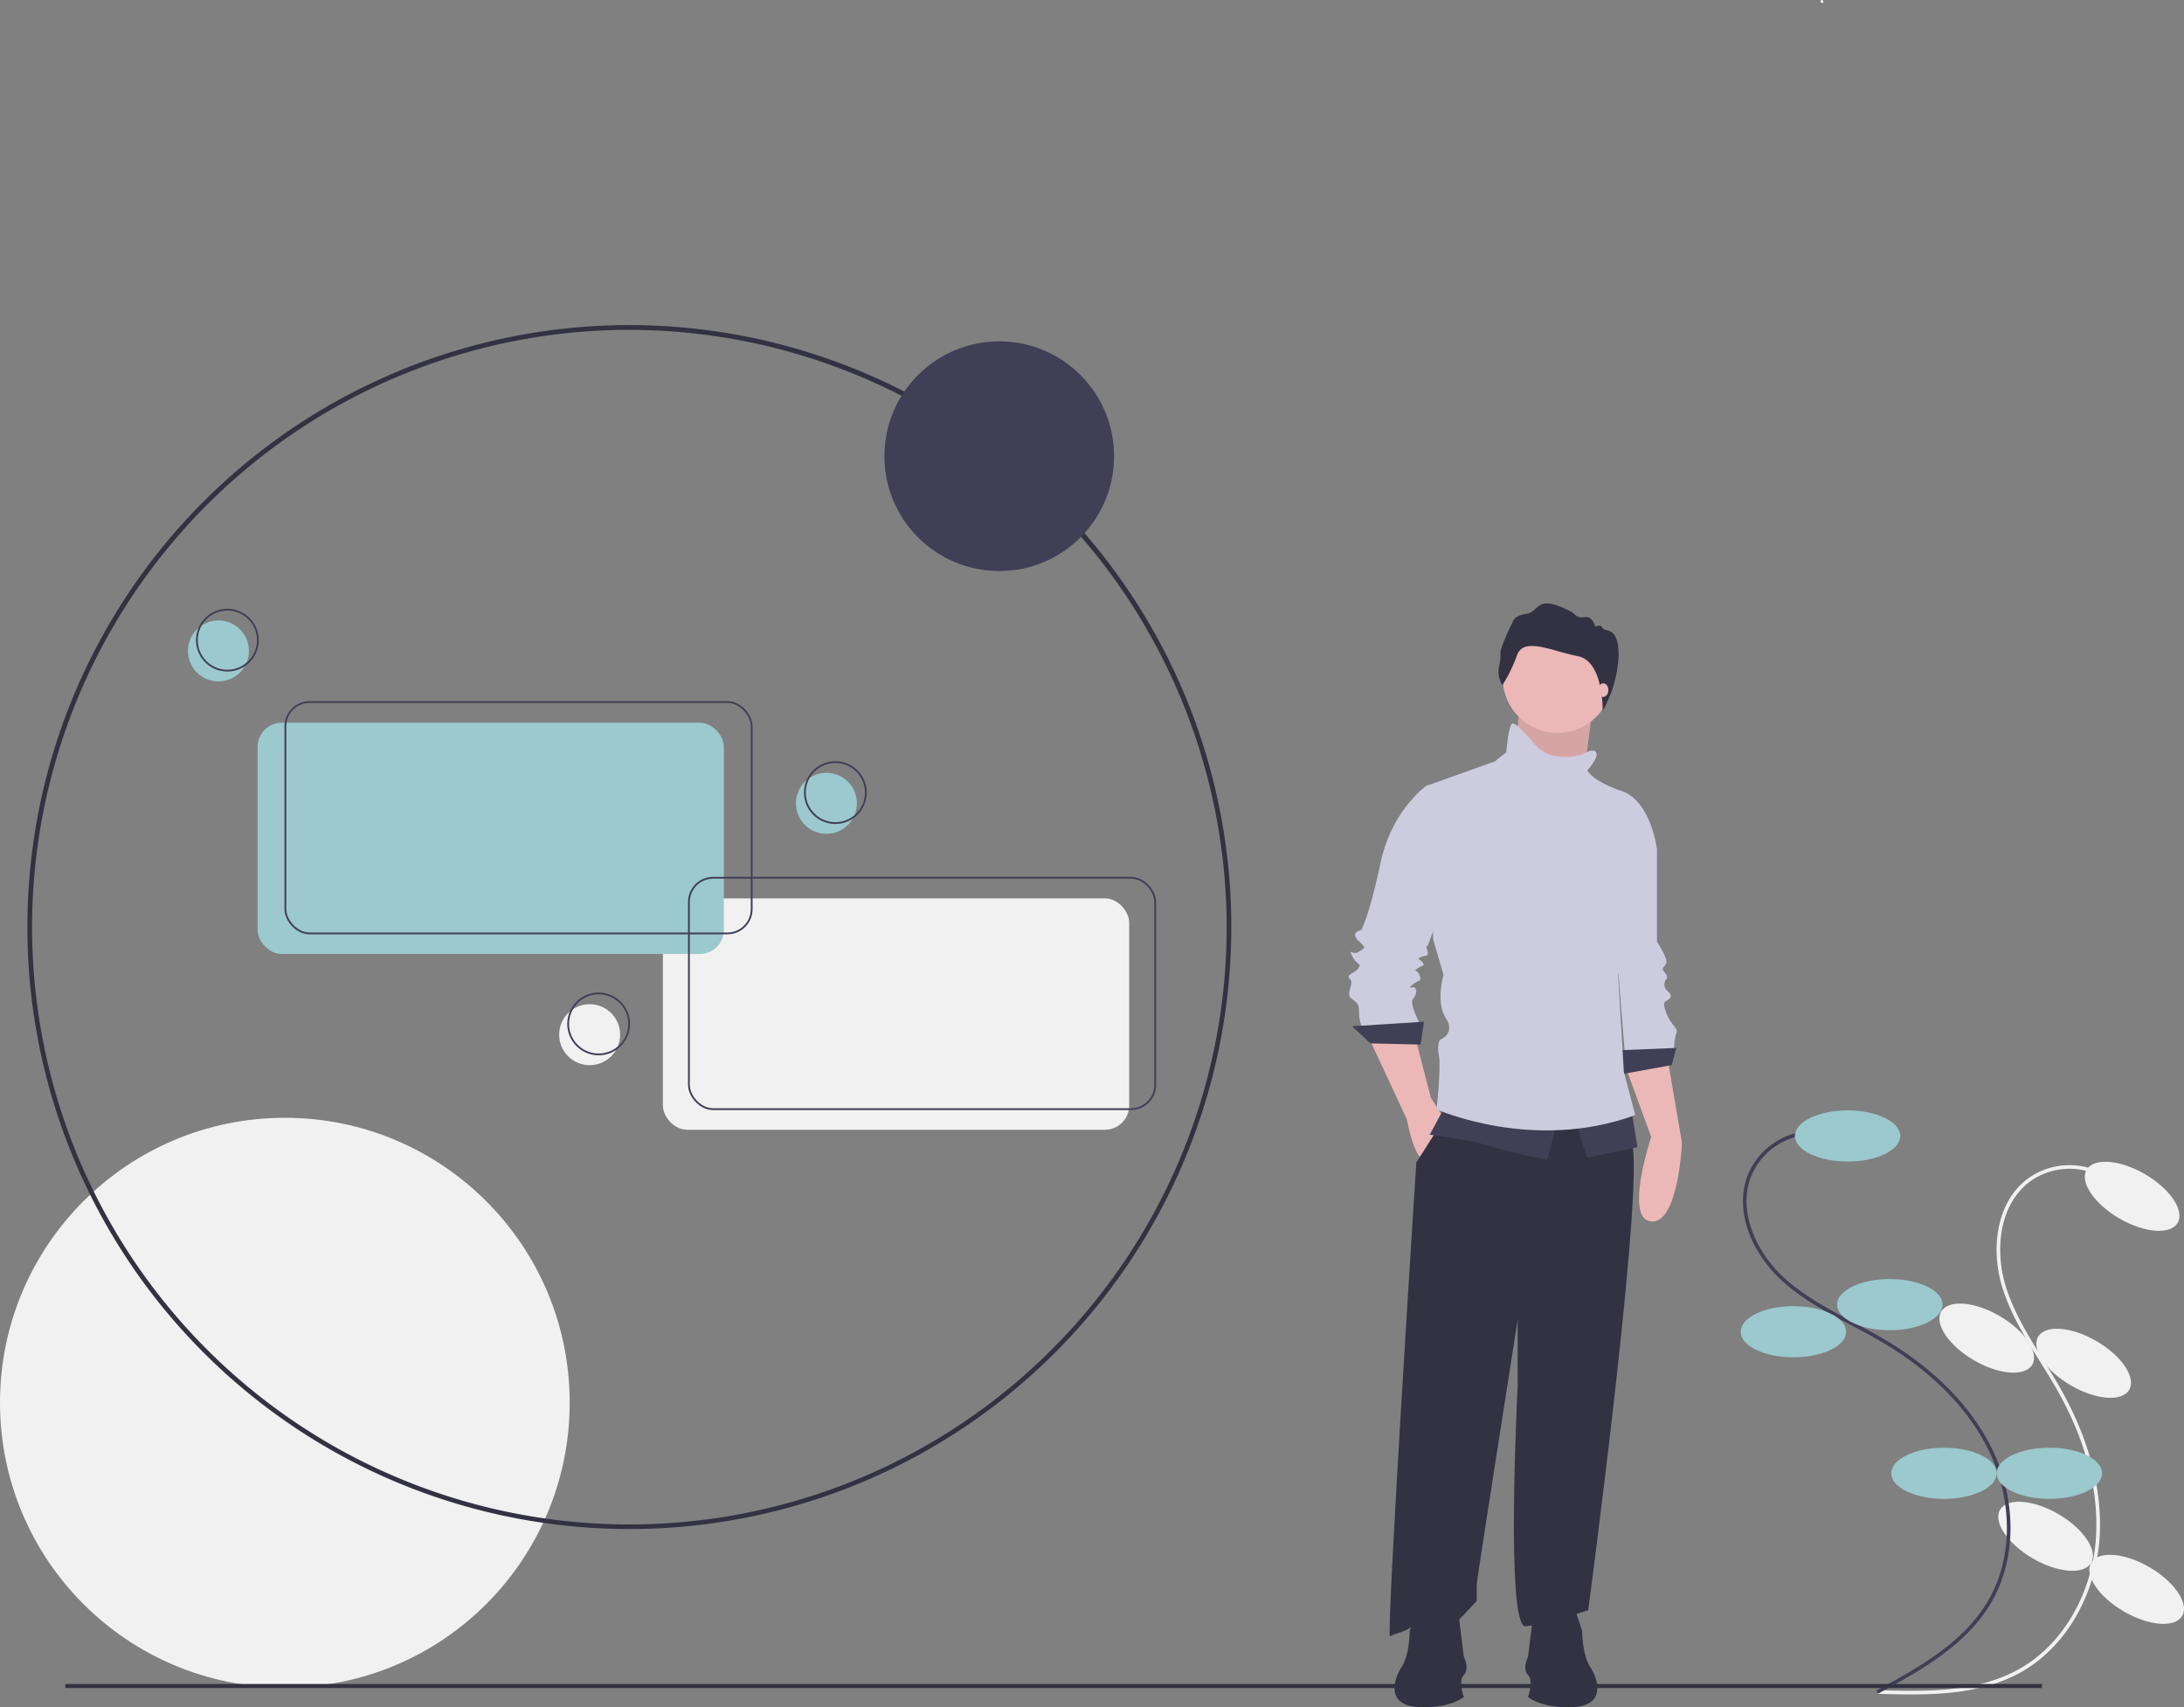 <svg xmlns="http://www.w3.org/2000/svg" viewBox="0 0 454.13 355"><rect x="0" y="0" width="454.13" height="355" fill="#808080" stroke="none"/><g id="Layer_2" data-name="Layer 2"><g id="Layer_1-2" data-name="Layer 1"><path d="M436.85,244.22a14.41,14.41,0,0,0-15.09,1.25c-6.45,4.92-7.44,14.54-5,22.28s7.51,14.32,11.49,21.39c5.34,9.5,8.78,20.37,7.9,31.24s-6.59,21.64-16.1,27c-8.82,4.95-19.51,4.76-29.62,4.44" style="fill:none;stroke:#f1f1f1;stroke-miterlimit:10;stroke-width:0.751px"/><ellipse cx="443.35" cy="248.76" rx="5.32" ry="10.96" transform="translate(5.2 506.57) rotate(-59.77)" style="fill:#f1f1f1"/><ellipse cx="433.27" cy="283.48" rx="5.32" ry="10.96" transform="translate(-29.8 515.1) rotate(-59.77)" style="fill:#f1f1f1"/><ellipse cx="413.12" cy="278.26" rx="5.32" ry="10.96" transform="translate(-35.3 495.09) rotate(-59.77)" style="fill:#f1f1f1"/><ellipse cx="425.35" cy="319.45" rx="5.32" ry="10.96" transform="translate(-64.81 526.12) rotate(-59.77)" style="fill:#f1f1f1"/><ellipse cx="444.29" cy="330.49" rx="5.32" ry="10.96" transform="translate(-64.95 547.96) rotate(-59.77)" style="fill:#f1f1f1"/><path d="M376.28,235.56a14.39,14.39,0,0,0-12.41,8.67c-3.1,7.5.89,16.31,6.89,21.78s13.7,8.59,20.69,12.7c9.4,5.52,17.85,13.18,22.55,23s5.21,22-.32,31.4c-5.13,8.72-14.46,13.94-23.36,18.75" style="fill:none;stroke:#413f56;stroke-miterlimit:10;stroke-width:0.751px"/><ellipse cx="384.18" cy="236.21" rx="10.96" ry="5.32" style="fill:#9bc9cd"/><ellipse cx="392.95" cy="271.28" rx="10.96" ry="5.32" style="fill:#9bc9cd"/><ellipse cx="372.91" cy="276.92" rx="10.96" ry="5.32" style="fill:#9bc9cd"/><ellipse cx="404.22" cy="306.35" rx="10.96" ry="5.32" style="fill:#9bc9cd"/><ellipse cx="426.14" cy="306.35" rx="10.96" ry="5.32" style="fill:#9bc9cd"/><ellipse cx="378.85" cy="0.31" rx="0.28" ry="0.33" transform="translate(87.76 242.79) rotate(-39.84)" style="fill:#f1f1f1"/><rect x="137.84" y="186.81" width="96.96" height="48.11" rx="5.04" style="fill:#f1f1f1"/><circle cx="45.42" cy="135.35" r="6.34" style="fill:#9bc9cd"/><circle cx="47.28" cy="133.11" r="6.34" style="fill:none;stroke:#413f56;stroke-miterlimit:10;stroke-width:0.373px"/><circle cx="122.61" cy="215.15" r="6.34" style="fill:#f1f1f1"/><circle cx="124.48" cy="212.91" r="6.34" style="fill:none;stroke:#413f56;stroke-miterlimit:10;stroke-width:0.373px"/><circle cx="171.84" cy="167.04" r="6.34" style="fill:#9bc9cd"/><circle cx="173.7" cy="164.81" r="6.34" style="fill:none;stroke:#413f56;stroke-miterlimit:10;stroke-width:0.373px"/><rect x="53.56" y="150.27" width="96.96" height="48.11" rx="5.04" style="fill:#9bc9cd"/><rect x="59.34" y="145.98" width="96.96" height="48.11" rx="5.04" style="fill:none;stroke:#413f56;stroke-miterlimit:10;stroke-width:0.373px"/><rect x="143.25" y="182.52" width="96.96" height="48.11" rx="5.04" style="fill:none;stroke:#413f56;stroke-miterlimit:10;stroke-width:0.373px"/><circle cx="59.23" cy="291.66" r="59.23" style="fill:#f1f1f1"/><path d="M130.88,317.94a125.17,125.17,0,1,1,88.49-36.66A125.15,125.15,0,0,1,130.88,317.94Zm0-249.35a124.2,124.2,0,1,0,124.19,124.2A124.34,124.34,0,0,0,130.88,68.59Z" style="fill:#323242"/><circle cx="207.78" cy="94.86" r="23.88" style="fill:#413f56"/><rect x="13.58" y="350.16" width="411" height="0.85" style="fill:#323242"/><path d="M337.88,221.47l5.46,14.95s-5.7,17.09,0,17.57,6.4-16.38,6.4-16.38l-3.08-18Z" style="fill:#ecb7b7"/><path d="M340.54,172.58l4,4v19.23s2.38,3.56,1.9,4.51-1,1-.47,1.66.95,1.18.47,1.66a1.8,1.8,0,0,0,0,2.14c.48.47,1.43,1.18.71,1.89s-1.66.24-.71,2.85,2.61,3.33,2.14,4.28a10.54,10.54,0,0,0-.48,3.32l-10.2,1.42-2.14-26.82Z" style="fill:#cdcbde"/><polygon points="348.56 217.91 336.69 218.38 337.16 223.37 347.61 221.47 348.56 217.91" style="fill:#413f56"/><polygon points="315.92 147.64 314.5 161.88 328.98 164.02 330.04 155.83 331.11 147.64 315.92 147.64" style="fill:#ecb7b7"/><polygon points="315.92 147.64 314.5 161.88 328.98 164.02 330.04 155.83 331.11 147.64 315.92 147.64" style="opacity:0.1;isolation:isolate"/><path d="M284.47,215.43l8.07,17.33s1.43,8.07,3.56,8.31,4.27-8.31,4.27-8.31l-2.84-4.51-3.33-12.82Z" style="fill:#ecb7b7"/><path d="M301.13,231.31l-6.63,10.42s-6.39,99.25-5.45,98.54,4-.95,5.21-2.84,8.53,0,8.53,0l4.27-4.51v-3.55c0-.71,8.52-54.95,8.52-54.95v13.74s-2.6,50.45,1.66,50,13-3.32,13-3.32S342.82,240.55,339,237s-5.45-11.61-5.45-11.61Z" style="fill:#323242"/><circle cx="323.87" cy="141.01" r="11.39" style="fill:#ecb7b7"/><path d="M298.47,164.17l-1.66-.95s-7.35,5-9.73,16.14-4,14-4,14-2.38.48-.72,2.14,1.67,1.42.24,2.37-2.37-1-1.42.95,2.13,1.43,1.18,2.61-2.61,1.19-1.66,2.14-.95,3.08.24,4,1.66,1.19,1.66,2.85a8.41,8.41,0,0,0,.48,2.85h12.34s-2.37-4.51-1.66-5.46.95-1.9.47-2.37-1.9.47-.47-.72,1.9-.47,1.42-1.89-1.42-.72-.47-1.43,1.66-.47,1.18-1.18-1.42-.72-.47-1.19,1.66,0,1.42-1.19-.47-.71,0-1.19,5.46-16.61,5.46-17.08S298.47,164.17,298.47,164.17Z" style="fill:#cdcbde"/><polygon points="296.1 212.45 281.15 213.4 284.95 216.96 295.39 217.2 296.1 212.45" style="fill:#413f56"/><path d="M300.37,230.25l-3.08,5.7s9.25,1.19,12.58,2.37,11.87,2.85,11.87,2.85l2.13-8.31Z" style="fill:#413f56"/><polygon points="327.43 232.86 330.04 240.7 340.49 238.56 339.3 231.2 327.43 232.86" style="fill:#413f56"/><path d="M331.7,156.2s-.71-.48-2.37.47-7.12,1.43-9.73-1.42-4.51-5.22-5.22-4.75-1.19,5.94-1.19,5.94l-2.37,1.89-14,5,1.19,32,2.14,7.36s-1.67,5.7.47,9-1.19,4.51-1.19,4.51-.71.95-.23,3.32-.48,11.16-.48,11.16,20.18,9,41.3,1.18l-2.37-9-1.19-20.18s1.19-3.32.95-4.75,7.12-21.36,7.12-21.36-1.18-10-7.36-12.1-7.12-4.28-7.12-4.28S332.89,157.15,331.7,156.2Z" style="fill:#cdcbde"/><path d="M312.4,142.47a5.27,5.27,0,0,1-.73-3.69,11.22,11.22,0,0,0,.32-3.32,32.88,32.88,0,0,1,1.91-4.82c1-1.73.5-2.46,3.51-3s1.77-4.46,9.69-.23a2.29,2.29,0,0,0,2.41.91c1.64-.31,2.23,2,2.23,2s1.09-.64,1.5.27,3.33-.54,3.33,5.6a25.46,25.46,0,0,1-3.32,11.63s.24-10.33-5.17-11.38-11.24-4.09-12.65-.18A30.15,30.15,0,0,1,312.4,142.47Z" style="fill:#323242"/><ellipse cx="333.37" cy="143.5" rx="1.07" ry="1.42" style="fill:#ecb7b7"/><path d="M327.31,334.09l1.67,5s0,5,1.67,7.52,3.34,7.93-3.34,8.34-9.59-2.08-9.59-2.08,1.25-3.34,0-4.59,0-3.76,0-3.76l1.25-10Z" style="fill:#323242"/><path d="M294.8,334.09l-1.67,5s0,5-1.67,7.52-3.34,7.93,3.34,8.34,9.59-2.08,9.59-2.08-1.25-3.34,0-4.59,0-3.76,0-3.76l-1.25-10Z" style="fill:#323242"/></g></g></svg>